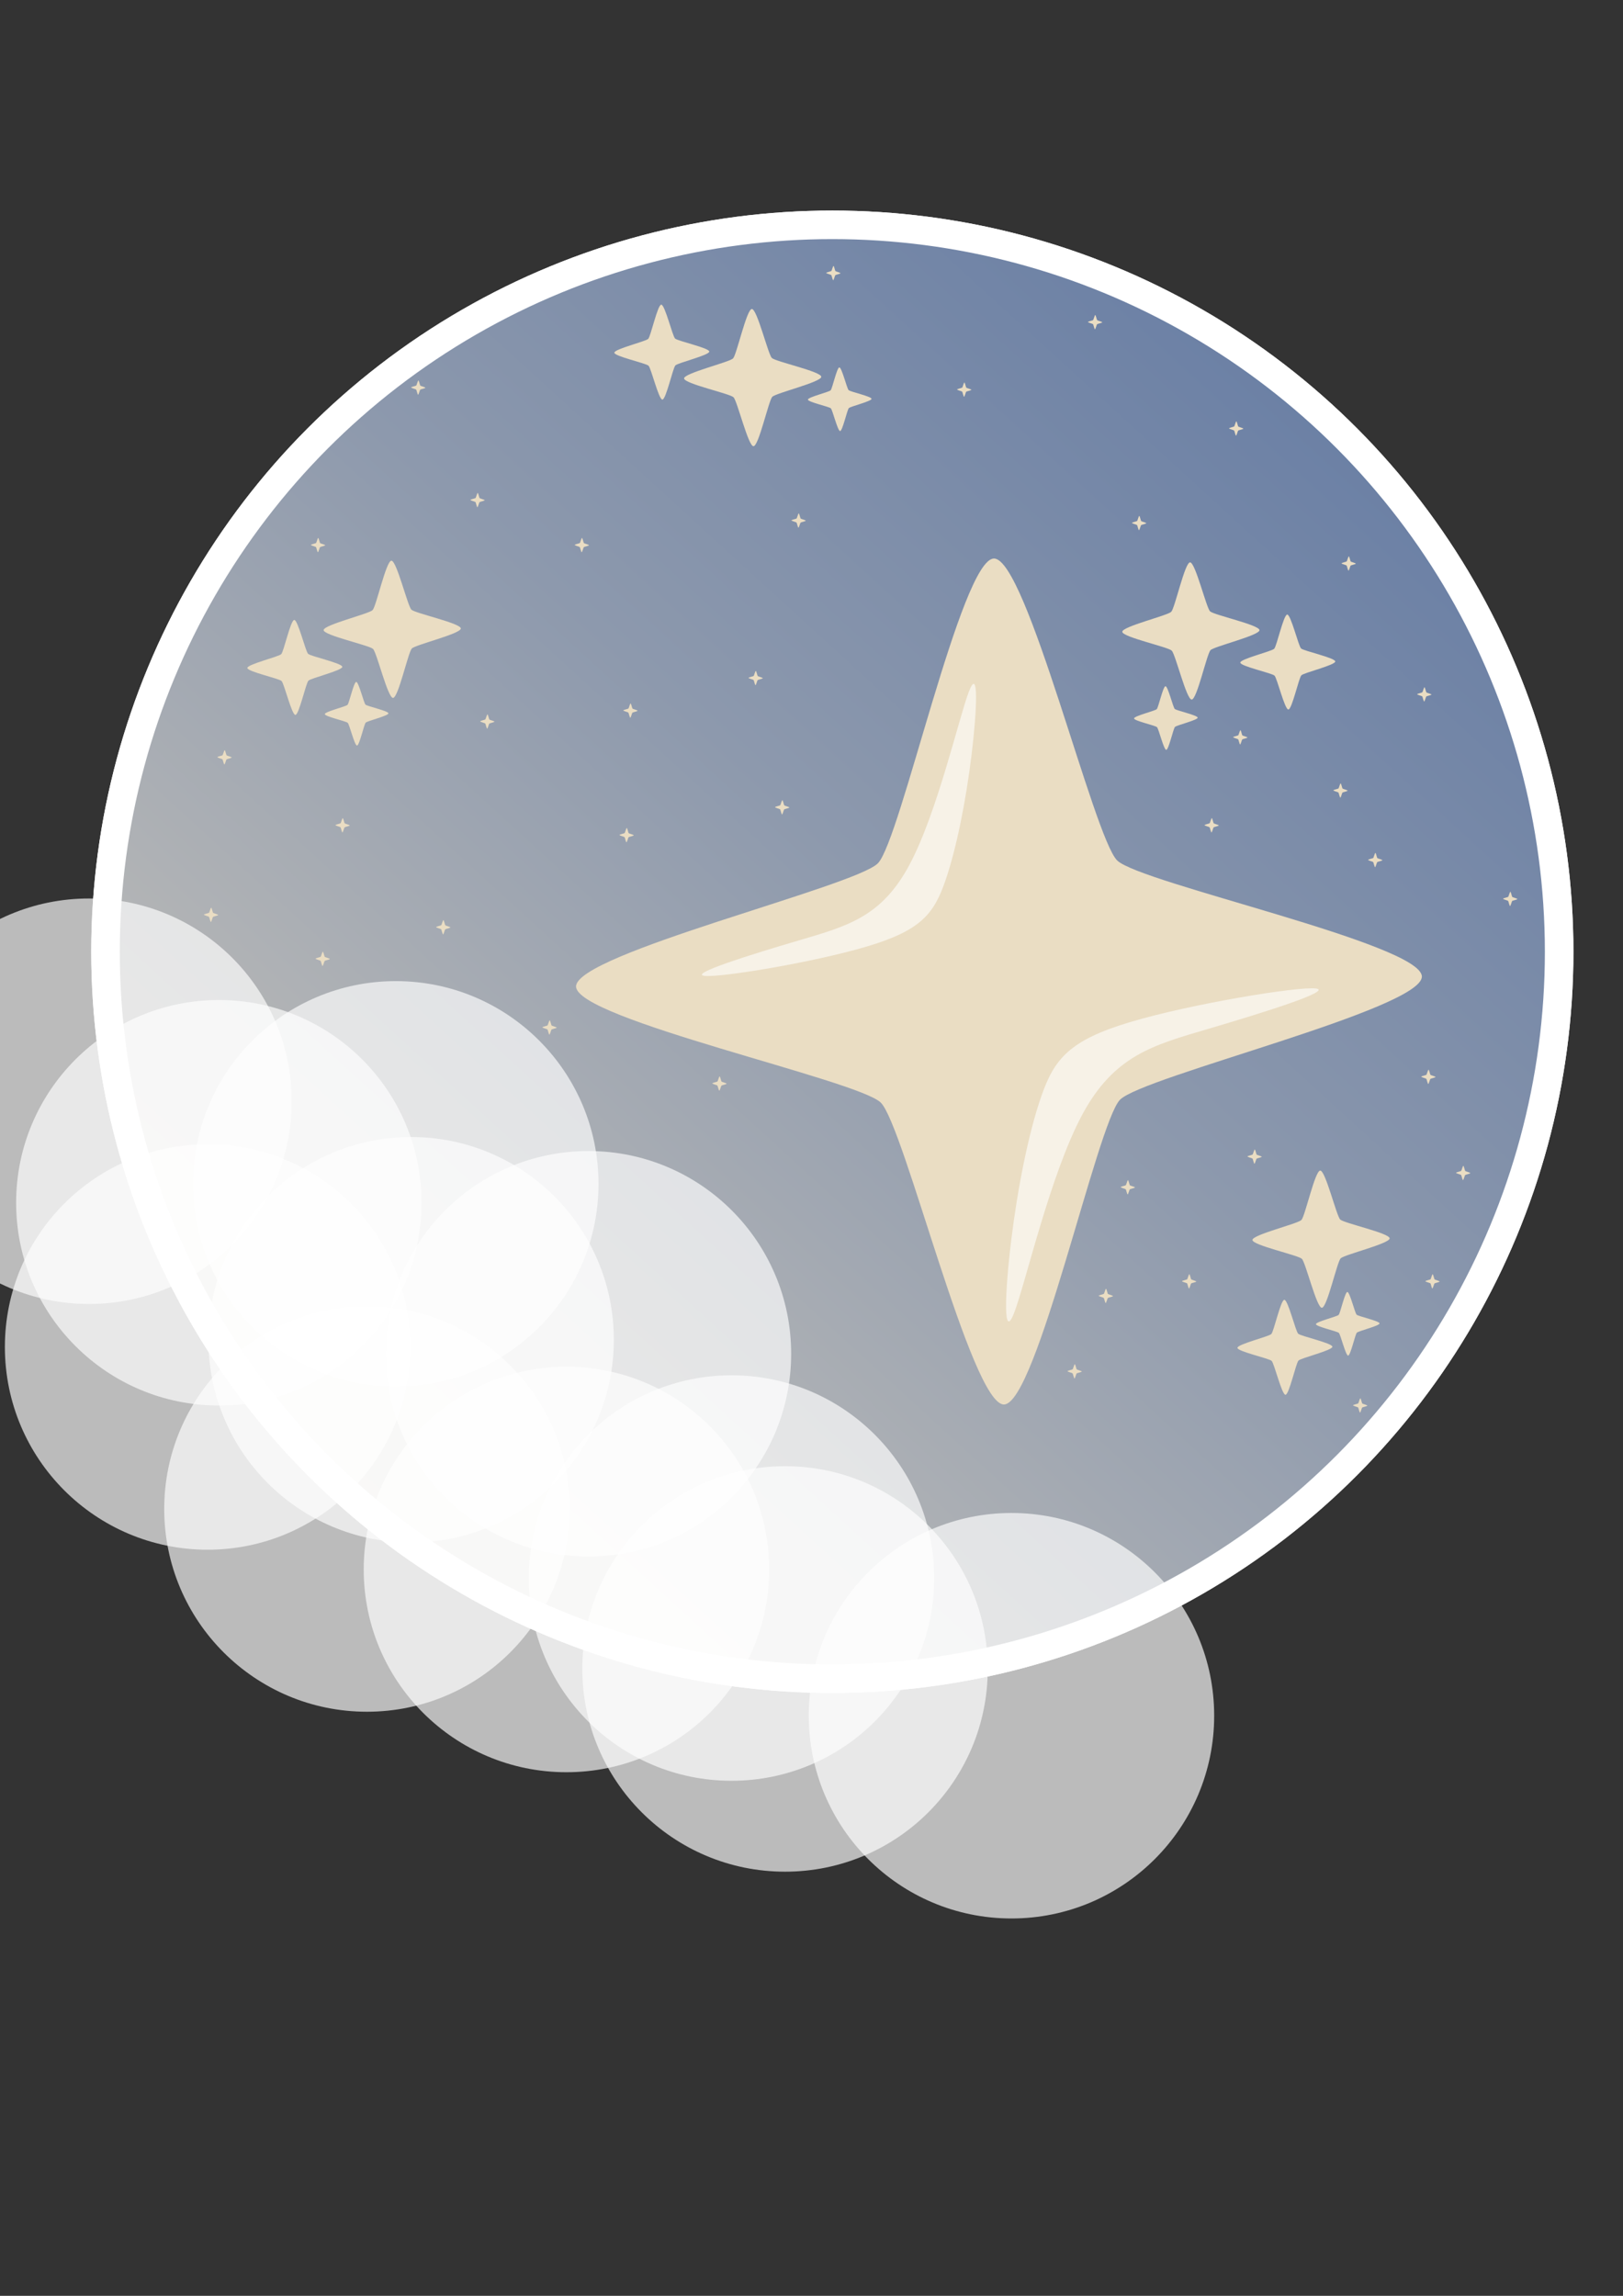 <svg xmlns="http://www.w3.org/2000/svg" xmlns:xlink="http://www.w3.org/1999/xlink" width="210mm" height="297mm" viewBox="0 0 210 297"><rect x="0" y="0" width="210" height="297" fill="#333333" stroke="none"/><defs><linearGradient id="a"><stop offset="0" style="stop-color:#6b80a5;stop-opacity:1"/><stop offset=".335" style="stop-color:#8d99ad;stop-opacity:1"/><stop offset=".733" style="stop-color:#c4c1ba;stop-opacity:1"/><stop offset="1" style="stop-color:#eaddc3;stop-opacity:1"/></linearGradient><linearGradient xlink:href="#a" id="b" x1="174.319" x2="4.246" y1="55.349" y2="241.61" gradientUnits="userSpaceOnUse"/><linearGradient xlink:href="#a" id="c" x1="174.319" x2="4.246" y1="55.349" y2="241.61" gradientUnits="userSpaceOnUse"/></defs><circle cx="107.695" cy="123.128" r="94.042" style="fill:url(#b);fill-opacity:1;stroke:#fff;stroke-width:3.692;stroke-linecap:round;stroke-opacity:1;paint-order:stroke fill markers"/><circle cx="107.695" cy="123.128" r="94.042" style="fill:url(#c);fill-opacity:1;stroke:#fff;stroke-width:3.692;stroke-linecap:round;stroke-opacity:1;paint-order:stroke fill markers"/><path d="M46.418 113.592c-.465.087-2.129-3.743-2.52-4.01-.39-.267-4.563-.43-4.65-.896-.088-.465 3.742-2.129 4.01-2.52.267-.39.43-4.563.896-4.65.465-.087 2.129 3.743 2.52 4.01.39.267 4.563.43 4.65.896.087.465-3.743 2.129-4.01 2.52-.267.39-.43 4.563-.896 4.65" style="fill:#eaddc3;fill-opacity:1;stroke:none;stroke-width:1;stroke-linecap:round;stroke-opacity:1;paint-order:stroke fill markers" transform="rotate(9.94 163.69 55.905)"/><path d="M46.418 113.592c-.465.087-2.129-3.743-2.52-4.01-.39-.267-4.563-.43-4.65-.896-.088-.465 3.742-2.129 4.01-2.52.267-.39.43-4.563.896-4.65.465-.087 2.129 3.743 2.52 4.01.39.267 4.563.43 4.65.896.087.465-3.743 2.129-4.01 2.52-.267.39-.43 4.563-.896 4.65" style="fill:#eaddc3;fill-opacity:1;stroke:none;stroke-width:1;stroke-linecap:round;stroke-opacity:1;paint-order:stroke fill markers" transform="rotate(9.94 231.927 794.268)"/><path d="M46.418 113.592c-.465.087-2.129-3.743-2.52-4.01-.39-.267-4.563-.43-4.65-.896-.088-.465 3.742-2.129 4.01-2.52.267-.39.43-4.563.896-4.65.465-.087 2.129 3.743 2.52 4.01.39.267 4.563.43 4.65.896.087.465-3.743 2.129-4.01 2.52-.267.39-.43 4.563-.896 4.65" style="fill:#eaddc3;fill-opacity:1;stroke:none;stroke-width:1;stroke-linecap:round;stroke-opacity:1;paint-order:stroke fill markers" transform="scale(.67)rotate(9.94 -116.883 258.288)"/><path d="M46.418 113.592c-.465.087-2.129-3.743-2.52-4.01-.39-.267-4.563-.43-4.65-.896-.088-.465 3.742-2.129 4.01-2.52.267-.39.43-4.563.896-4.65.465-.087 2.129 3.743 2.52 4.01.39.267 4.563.43 4.65.896.087.465-3.743 2.129-4.01 2.52-.267.39-.43 4.563-.896 4.65" style="fill:#eaddc3;fill-opacity:1;stroke:none;stroke-width:1;stroke-linecap:round;stroke-opacity:1;paint-order:stroke fill markers" transform="scale(.67)rotate(9.94 -43.532 1157.267)"/><path d="M46.418 113.592c-.465.087-2.129-3.743-2.52-4.01-.39-.267-4.563-.43-4.65-.896-.088-.465 3.742-2.129 4.01-2.52.267-.39.43-4.563.896-4.65.465-.087 2.129 3.743 2.52 4.01.39.267 4.563.43 4.65.896.087.465-3.743 2.129-4.01 2.52-.267.39-.43 4.563-.896 4.65" style="fill:#eaddc3;fill-opacity:1;stroke:none;stroke-width:1;stroke-linecap:round;stroke-opacity:1;paint-order:stroke fill markers" transform="rotate(9.94 483.604 33.955)scale(1.445)"/><path d="M46.418 113.592c-.465.087-2.129-3.743-2.52-4.01-.39-.267-4.563-.43-4.65-.896-.088-.465 3.742-2.129 4.01-2.52.267-.39.43-4.563.896-4.65.465-.087 2.129 3.743 2.52 4.01.39.267 4.563.43 4.65.896.087.465-3.743 2.129-4.01 2.52-.267.39-.43 4.563-.896 4.65" style="fill:#eaddc3;fill-opacity:1;stroke:none;stroke-width:1;stroke-linecap:round;stroke-opacity:1;paint-order:stroke fill markers" transform="rotate(9.94 421.943 308.532)"/><path d="M46.418 113.592c-.465.087-2.129-3.743-2.52-4.01-.39-.267-4.563-.43-4.65-.896-.088-.465 3.742-2.129 4.01-2.52.267-.39.43-4.563.896-4.65.465-.087 2.129 3.743 2.52 4.01.39.267 4.563.43 4.65.896.087.465-3.743 2.129-4.01 2.52-.267.39-.43 4.563-.896 4.65" style="fill:#eaddc3;fill-opacity:1;stroke:none;stroke-width:1;stroke-linecap:round;stroke-opacity:1;paint-order:stroke fill markers" transform="scale(.67)rotate(9.94 278.92 764.352)"/><path d="M46.418 113.592c-.465.087-2.129-3.743-2.52-4.01-.39-.267-4.563-.43-4.65-.896-.088-.465 3.742-2.129 4.01-2.52.267-.39.43-4.563.896-4.65.465-.087 2.129 3.743 2.52 4.01.39.267 4.563.43 4.65.896.087.465-3.743 2.129-4.01 2.52-.267.39-.43 4.563-.896 4.65" style="fill:#eaddc3;fill-opacity:1;stroke:none;stroke-width:1;stroke-linecap:round;stroke-opacity:1;paint-order:stroke fill markers" transform="rotate(9.94 694.132 285.841)scale(1.445)"/><path d="M46.418 113.592c-.465.087-2.129-3.743-2.52-4.01-.39-.267-4.563-.43-4.65-.896-.088-.465 3.742-2.129 4.01-2.52.267-.39.43-4.563.896-4.65.465-.087 2.129 3.743 2.52 4.01.39.267 4.563.43 4.65.896.087.465-3.743 2.129-4.01 2.52-.267.39-.43 4.563-.896 4.65" style="fill:#eaddc3;fill-opacity:1;stroke:none;stroke-width:1;stroke-linecap:round;stroke-opacity:1;paint-order:stroke fill markers" transform="rotate(9.94 -277.963 836.456)"/><path d="M46.418 113.592c-.465.087-2.129-3.743-2.52-4.01-.39-.267-4.563-.43-4.65-.896-.088-.465 3.742-2.129 4.01-2.52.267-.39.43-4.563.896-4.65.465-.087 2.129 3.743 2.52 4.01.39.267 4.563.43 4.65.896.087.465-3.743 2.129-4.01 2.52-.267.39-.43 4.563-.896 4.65" style="fill:#eaddc3;fill-opacity:1;stroke:none;stroke-width:1;stroke-linecap:round;stroke-opacity:1;paint-order:stroke fill markers" transform="scale(.67)rotate(9.94 -698.452 1417.697)"/><path d="M46.418 113.592c-.465.087-2.129-3.743-2.52-4.01-.39-.267-4.563-.43-4.65-.896-.088-.465 3.742-2.129 4.01-2.52.267-.39.43-4.563.896-4.65.465-.087 2.129 3.743 2.52 4.01.39.267 4.563.43 4.65.896.087.465-3.743 2.129-4.01 2.52-.267.39-.43 4.563-.896 4.65" style="fill:#eaddc3;fill-opacity:1;stroke:none;stroke-width:1;stroke-linecap:round;stroke-opacity:1;paint-order:stroke fill markers" transform="rotate(9.94 90.056 764.407)scale(1.445)"/><path d="M46.418 113.592c-.465.087-2.129-3.743-2.52-4.01-.39-.267-4.563-.43-4.65-.896-.088-.465 3.742-2.129 4.01-2.52.267-.39.43-4.563.896-4.65.465-.087 2.129 3.743 2.52 4.01.39.267 4.563.43 4.65.896.087.465-3.743 2.129-4.01 2.52-.267.39-.43 4.563-.896 4.65" style="fill:#eaddc3;fill-opacity:1;stroke:none;stroke-width:1;stroke-linecap:round;stroke-opacity:1;paint-order:stroke fill markers" transform="rotate(9.94 534.029 628.231)scale(1.445)"/><path d="M46.418 113.592c-.465.087-2.129-3.743-2.52-4.01-.39-.267-4.563-.43-4.65-.896-.088-.465 3.742-2.129 4.01-2.52.267-.39.43-4.563.896-4.65.465-.087 2.129 3.743 2.52 4.01.39.267 4.563.43 4.65.896.087.465-3.743 2.129-4.01 2.52-.267.39-.43 4.563-.896 4.65" style="fill:#eaddc3;fill-opacity:1;stroke:none;stroke-width:1;stroke-linecap:round;stroke-opacity:1;paint-order:stroke fill markers" transform="scale(8.908)rotate(9.94 566.345 -116.049)"/><path d="M31.323 120.762c-.073.19-1.841-.065-2.026.018-.185.082-1.182 1.565-1.37 1.492-.19-.073.064-1.841-.018-2.026s-1.565-1.181-1.492-1.37 1.84.065 2.026-.018c.185-.082 1.181-1.565 1.37-1.492s-.065 1.84.017 2.026c.083.185 1.565 1.181 1.493 1.37" style="opacity:1;fill:#eaddc3;fill-opacity:1;stroke:none;stroke-width:1;stroke-linecap:round;stroke-opacity:1;paint-order:stroke fill markers" transform="scale(.352)rotate(-19.767 674.223 88.25)"/><path d="M31.323 120.762c-.073.19-1.841-.065-2.026.018-.185.082-1.182 1.565-1.37 1.492-.19-.073.064-1.841-.018-2.026s-1.565-1.181-1.492-1.37 1.84.065 2.026-.018c.185-.082 1.181-1.565 1.37-1.492s-.065 1.84.017 2.026c.083.185 1.565 1.181 1.493 1.37" style="fill:#eaddc3;fill-opacity:1;stroke:none;stroke-width:1;stroke-linecap:round;stroke-opacity:1;paint-order:stroke fill markers" transform="scale(.352)rotate(-19.767 741.16 -21.442)"/><path d="M31.323 120.762c-.073.19-1.841-.065-2.026.018-.185.082-1.182 1.565-1.37 1.492-.19-.073.064-1.841-.018-2.026s-1.565-1.181-1.492-1.37 1.84.065 2.026-.018c.185-.082 1.181-1.565 1.37-1.492s-.065 1.84.017 2.026c.083.185 1.565 1.181 1.493 1.37" style="fill:#eaddc3;fill-opacity:1;stroke:none;stroke-width:1;stroke-linecap:round;stroke-opacity:1;paint-order:stroke fill markers" transform="matrix(.331 -.119 .119 .331 33.536 83.732)"/><path d="M31.323 120.762c-.073.19-1.841-.065-2.026.018-.185.082-1.182 1.565-1.37 1.492-.19-.073.064-1.841-.018-2.026s-1.565-1.181-1.492-1.37 1.84.065 2.026-.018c.185-.082 1.181-1.565 1.37-1.492s-.065 1.84.017 2.026c.083.185 1.565 1.181 1.493 1.37" style="fill:#eaddc3;fill-opacity:1;stroke:none;stroke-width:1;stroke-linecap:round;stroke-opacity:1;paint-order:stroke fill markers" transform="matrix(.331 -.119 .119 .331 47.289 96.696)"/><path d="M31.323 120.762c-.073.19-1.841-.065-2.026.018-.185.082-1.182 1.565-1.37 1.492-.19-.073.064-1.841-.018-2.026s-1.565-1.181-1.492-1.37 1.84.065 2.026-.018c.185-.082 1.181-1.565 1.37-1.492s-.065 1.84.017 2.026c.083.185 1.565 1.181 1.493 1.37" style="fill:#eaddc3;fill-opacity:1;stroke:none;stroke-width:1;stroke-linecap:round;stroke-opacity:1;paint-order:stroke fill markers" transform="matrix(.331 -.119 .119 .331 69.275 103.949)"/><path d="M31.323 120.762c-.073.19-1.841-.065-2.026.018-.185.082-1.182 1.565-1.37 1.492-.19-.073.064-1.841-.018-2.026s-1.565-1.181-1.492-1.37 1.84.065 2.026-.018c.185-.082 1.181-1.565 1.37-1.492s-.065 1.84.017 2.026c.083.185 1.565 1.181 1.493 1.37" style="fill:#eaddc3;fill-opacity:1;stroke:none;stroke-width:1;stroke-linecap:round;stroke-opacity:1;paint-order:stroke fill markers" transform="matrix(.331 -.119 .119 .331 77.394 68.217)"/><path d="M31.323 120.762c-.073.19-1.841-.065-2.026.018-.185.082-1.182 1.565-1.37 1.492-.19-.073.064-1.841-.018-2.026s-1.565-1.181-1.492-1.37 1.84.065 2.026-.018c.185-.082 1.181-1.565 1.37-1.492s-.065 1.84.017 2.026c.083.185 1.565 1.181 1.493 1.37" style="fill:#eaddc3;fill-opacity:1;stroke:none;stroke-width:1;stroke-linecap:round;stroke-opacity:1;paint-order:stroke fill markers" transform="matrix(.331 -.119 .119 .331 39.239 57.115)"/><path d="M31.323 120.762c-.073.19-1.841-.065-2.026.018-.185.082-1.182 1.565-1.37 1.492-.19-.073.064-1.841-.018-2.026s-1.565-1.181-1.492-1.37 1.84.065 2.026-.018c.185-.082 1.181-1.565 1.37-1.492s-.065 1.84.017 2.026c.083.185 1.565 1.181 1.493 1.37" style="fill:#eaddc3;fill-opacity:1;stroke:none;stroke-width:1;stroke-linecap:round;stroke-opacity:1;paint-order:stroke fill markers" transform="matrix(.331 -.119 .119 .331 57.263 71.815)"/><path d="M31.323 120.762c-.073.19-1.841-.065-2.026.018-.185.082-1.182 1.565-1.37 1.492-.19-.073.064-1.841-.018-2.026s-1.565-1.181-1.492-1.37 1.84.065 2.026-.018c.185-.082 1.181-1.565 1.37-1.492s-.065 1.84.017 2.026c.083.185 1.565 1.181 1.493 1.37" style="fill:#eaddc3;fill-opacity:1;stroke:none;stroke-width:1;stroke-linecap:round;stroke-opacity:1;paint-order:stroke fill markers" transform="matrix(.331 -.119 .119 .331 73.959 51.49)"/><path d="M31.323 120.762c-.073.19-1.841-.065-2.026.018-.185.082-1.182 1.565-1.37 1.492-.19-.073.064-1.841-.018-2.026s-1.565-1.181-1.492-1.37 1.84.065 2.026-.018c.185-.082 1.181-1.565 1.37-1.492s-.065 1.84.017 2.026c.083.185 1.565 1.181 1.493 1.37" style="fill:#eaddc3;fill-opacity:1;stroke:none;stroke-width:1;stroke-linecap:round;stroke-opacity:1;paint-order:stroke fill markers" transform="matrix(.331 -.119 .119 .331 51.469 34.291)"/><path d="M31.323 120.762c-.073.19-1.841-.065-2.026.018-.185.082-1.182 1.565-1.37 1.492-.19-.073.064-1.841-.018-2.026s-1.565-1.181-1.492-1.37 1.84.065 2.026-.018c.185-.082 1.181-1.565 1.37-1.492s-.065 1.84.017 2.026c.083.185 1.565 1.181 1.493 1.37" style="fill:#eaddc3;fill-opacity:1;stroke:none;stroke-width:1;stroke-linecap:round;stroke-opacity:1;paint-order:stroke fill markers" transform="matrix(.331 -.119 .119 .331 17.338 34.291)"/><path d="M31.323 120.762c-.073.19-1.841-.065-2.026.018-.185.082-1.182 1.565-1.37 1.492-.19-.073.064-1.841-.018-2.026s-1.565-1.181-1.492-1.37 1.84.065 2.026-.018c.185-.082 1.181-1.565 1.37-1.492s-.065 1.84.017 2.026c.083.185 1.565 1.181 1.493 1.37" style="fill:#eaddc3;fill-opacity:1;stroke:none;stroke-width:1;stroke-linecap:round;stroke-opacity:1;paint-order:stroke fill markers" transform="matrix(.331 -.119 .119 .331 20.513 70.54)"/><path d="M31.323 120.762c-.073.19-1.841-.065-2.026.018-.185.082-1.182 1.565-1.37 1.492-.19-.073.064-1.841-.018-2.026s-1.565-1.181-1.492-1.37 1.84.065 2.026-.018c.185-.082 1.181-1.565 1.37-1.492s-.065 1.84.017 2.026c.083.185 1.565 1.181 1.493 1.37" style="fill:#eaddc3;fill-opacity:1;stroke:none;stroke-width:1;stroke-linecap:round;stroke-opacity:1;paint-order:stroke fill markers" transform="matrix(.331 -.119 .119 .331 5.237 61.747)"/><path d="M31.323 120.762c-.073.19-1.841-.065-2.026.018-.185.082-1.182 1.565-1.37 1.492-.19-.073.064-1.841-.018-2.026s-1.565-1.181-1.492-1.37 1.84.065 2.026-.018c.185-.082 1.181-1.565 1.37-1.492s-.065 1.84.017 2.026c.083.185 1.565 1.181 1.493 1.37" style="fill:#eaddc3;fill-opacity:1;stroke:none;stroke-width:1;stroke-linecap:round;stroke-opacity:1;paint-order:stroke fill markers" transform="matrix(.331 -.119 .119 .331 119.27 131.425)"/><path d="M31.323 120.762c-.073.19-1.841-.065-2.026.018-.185.082-1.182 1.565-1.37 1.492-.19-.073.064-1.841-.018-2.026s-1.565-1.181-1.492-1.37 1.84.065 2.026-.018c.185-.082 1.181-1.565 1.37-1.492s-.065 1.84.017 2.026c.083.185 1.565 1.181 1.493 1.37" style="fill:#eaddc3;fill-opacity:1;stroke:none;stroke-width:1;stroke-linecap:round;stroke-opacity:1;paint-order:stroke fill markers" transform="scale(.352)rotate(-19.767 535.9 -391.684)"/><path d="M31.323 120.762c-.073.19-1.841-.065-2.026.018-.185.082-1.182 1.565-1.37 1.492-.19-.073.064-1.841-.018-2.026s-1.565-1.181-1.492-1.37 1.84.065 2.026-.018c.185-.082 1.181-1.565 1.37-1.492s-.065 1.84.017 2.026c.083.185 1.565 1.181 1.493 1.37" style="fill:#eaddc3;fill-opacity:1;stroke:none;stroke-width:1;stroke-linecap:round;stroke-opacity:1;paint-order:stroke fill markers" transform="matrix(.331 -.119 .119 .331 115.234 141.183)"/><path d="M31.323 120.762c-.073.19-1.841-.065-2.026.018-.185.082-1.182 1.565-1.37 1.492-.19-.073.064-1.841-.018-2.026s-1.565-1.181-1.492-1.37 1.84.065 2.026-.018c.185-.082 1.181-1.565 1.37-1.492s-.065 1.84.017 2.026c.083.185 1.565 1.181 1.493 1.37" style="fill:#eaddc3;fill-opacity:1;stroke:none;stroke-width:1;stroke-linecap:round;stroke-opacity:1;paint-order:stroke fill markers" transform="matrix(.331 -.119 .119 .331 122.113 117.37)"/><path d="M31.323 120.762c-.073.19-1.841-.065-2.026.018-.185.082-1.182 1.565-1.37 1.492-.19-.073.064-1.841-.018-2.026s-1.565-1.181-1.492-1.37 1.84.065 2.026-.018c.185-.082 1.181-1.565 1.37-1.492s-.065 1.84.017 2.026c.083.185 1.565 1.181 1.493 1.37" style="fill:#eaddc3;fill-opacity:1;stroke:none;stroke-width:1;stroke-linecap:round;stroke-opacity:1;paint-order:stroke fill markers" transform="matrix(.331 -.119 .119 .331 130.05 129.541)"/><path d="M31.323 120.762c-.073.19-1.841-.065-2.026.018-.185.082-1.182 1.565-1.37 1.492-.19-.073.064-1.841-.018-2.026s-1.565-1.181-1.492-1.37 1.84.065 2.026-.018c.185-.082 1.181-1.565 1.37-1.492s-.065 1.84.017 2.026c.083.185 1.565 1.181 1.493 1.37" style="fill:#eaddc3;fill-opacity:1;stroke:none;stroke-width:1;stroke-linecap:round;stroke-opacity:1;paint-order:stroke fill markers" transform="scale(.352)rotate(-19.767 1402.9 -1033.81)"/><path d="M31.323 120.762c-.073.19-1.841-.065-2.026.018-.185.082-1.182 1.565-1.37 1.492-.19-.073.064-1.841-.018-2.026s-1.565-1.181-1.492-1.37 1.84.065 2.026-.018c.185-.082 1.181-1.565 1.37-1.492s-.065 1.84.017 2.026c.083.185 1.565 1.181 1.493 1.37" style="fill:#eaddc3;fill-opacity:1;stroke:none;stroke-width:1;stroke-linecap:round;stroke-opacity:1;paint-order:stroke fill markers" transform="matrix(.331 -.119 .119 .331 161.536 129.541)"/><path d="M31.323 120.762c-.073.19-1.841-.065-2.026.018-.185.082-1.182 1.565-1.37 1.492-.19-.073.064-1.841-.018-2.026s-1.565-1.181-1.492-1.37 1.84.065 2.026-.018c.185-.082 1.181-1.565 1.37-1.492s-.065 1.84.017 2.026c.083.185 1.565 1.181 1.493 1.37" style="fill:#eaddc3;fill-opacity:1;stroke:none;stroke-width:1;stroke-linecap:round;stroke-opacity:1;paint-order:stroke fill markers" transform="matrix(.331 -.119 .119 .331 161.006 103.083)"/><path d="M31.323 120.762c-.073.19-1.841-.065-2.026.018-.185.082-1.182 1.565-1.37 1.492-.19-.073.064-1.841-.018-2.026s-1.565-1.181-1.492-1.37 1.84.065 2.026-.018c.185-.082 1.181-1.565 1.37-1.492s-.065 1.84.017 2.026c.083.185 1.565 1.181 1.493 1.37" style="fill:#eaddc3;fill-opacity:1;stroke:none;stroke-width:1;stroke-linecap:round;stroke-opacity:1;paint-order:stroke fill markers" transform="matrix(.331 -.119 .119 .331 165.504 115.518)"/><path d="M31.323 120.762c-.073.19-1.841-.065-2.026.018-.185.082-1.182 1.565-1.37 1.492-.19-.073.064-1.841-.018-2.026s-1.565-1.181-1.492-1.37 1.84.065 2.026-.018c.185-.082 1.181-1.565 1.37-1.492s-.065 1.84.017 2.026c.083.185 1.565 1.181 1.493 1.37" style="fill:#eaddc3;fill-opacity:1;stroke:none;stroke-width:1;stroke-linecap:round;stroke-opacity:1;paint-order:stroke fill markers" transform="matrix(.331 -.119 .119 .331 138.517 113.402)"/><path d="M31.323 120.762c-.073.19-1.841-.065-2.026.018-.185.082-1.182 1.565-1.37 1.492-.19-.073.064-1.841-.018-2.026s-1.565-1.181-1.492-1.37 1.84.065 2.026-.018c.185-.082 1.181-1.565 1.37-1.492s-.065 1.84.017 2.026c.083.185 1.565 1.181 1.493 1.37" style="fill:#eaddc3;fill-opacity:1;stroke:none;stroke-width:1;stroke-linecap:round;stroke-opacity:1;paint-order:stroke fill markers" transform="matrix(.331 -.119 .119 .331 171.59 80.064)"/><path d="M31.323 120.762c-.073.19-1.841-.065-2.026.018-.185.082-1.182 1.565-1.37 1.492-.19-.073.064-1.841-.018-2.026s-1.565-1.181-1.492-1.37 1.84.065 2.026-.018c.185-.082 1.181-1.565 1.37-1.492s-.065 1.84.017 2.026c.083.185 1.565 1.181 1.493 1.37" style="fill:#eaddc3;fill-opacity:1;stroke:none;stroke-width:1;stroke-linecap:round;stroke-opacity:1;paint-order:stroke fill markers" transform="matrix(.331 -.119 .119 .331 154.127 75.037)"/><path d="M31.323 120.762c-.073.19-1.841-.065-2.026.018-.185.082-1.182 1.565-1.37 1.492-.19-.073.064-1.841-.018-2.026s-1.565-1.181-1.492-1.37 1.84.065 2.026-.018c.185-.082 1.181-1.565 1.37-1.492s-.065 1.84.017 2.026c.083.185 1.565 1.181 1.493 1.37" style="fill:#eaddc3;fill-opacity:1;stroke:none;stroke-width:1;stroke-linecap:round;stroke-opacity:1;paint-order:stroke fill markers" transform="matrix(.331 -.119 .119 .331 132.96 70.54)"/><path d="M31.323 120.762c-.073.19-1.841-.065-2.026.018-.185.082-1.182 1.565-1.37 1.492-.19-.073.064-1.841-.018-2.026s-1.565-1.181-1.492-1.37 1.84.065 2.026-.018c.185-.082 1.181-1.565 1.37-1.492s-.065 1.84.017 2.026c.083.185 1.565 1.181 1.493 1.37" style="fill:#eaddc3;fill-opacity:1;stroke:none;stroke-width:1;stroke-linecap:round;stroke-opacity:1;paint-order:stroke fill markers" transform="matrix(.331 -.119 .119 .331 136.665 59.162)"/><path d="M31.323 120.762c-.073.19-1.841-.065-2.026.018-.185.082-1.182 1.565-1.37 1.492-.19-.073.064-1.841-.018-2.026s-1.565-1.181-1.492-1.37 1.84.065 2.026-.018c.185-.082 1.181-1.565 1.37-1.492s-.065 1.84.017 2.026c.083.185 1.565 1.181 1.493 1.37" style="fill:#eaddc3;fill-opacity:1;stroke:none;stroke-width:1;stroke-linecap:round;stroke-opacity:1;paint-order:stroke fill markers" transform="matrix(.331 -.119 .119 .331 160.477 53.606)"/><path d="M31.323 120.762c-.073.19-1.841-.065-2.026.018-.185.082-1.182 1.565-1.37 1.492-.19-.073.064-1.841-.018-2.026s-1.565-1.181-1.492-1.37 1.84.065 2.026-.018c.185-.082 1.181-1.565 1.37-1.492s-.065 1.84.017 2.026c.083.185 1.565 1.181 1.493 1.37" style="fill:#eaddc3;fill-opacity:1;stroke:none;stroke-width:1;stroke-linecap:round;stroke-opacity:1;paint-order:stroke fill markers" transform="matrix(.331 -.119 .119 .331 149.63 66.041)"/><path d="M31.323 120.762c-.073.19-1.841-.065-2.026.018-.185.082-1.182 1.565-1.37 1.492-.19-.073.064-1.841-.018-2.026s-1.565-1.181-1.492-1.37 1.84.065 2.026-.018c.185-.082 1.181-1.565 1.37-1.492s-.065 1.84.017 2.026c.083.185 1.565 1.181 1.493 1.37" style="fill:#eaddc3;fill-opacity:1;stroke:none;stroke-width:1;stroke-linecap:round;stroke-opacity:1;paint-order:stroke fill markers" transform="matrix(.331 -.119 .119 .331 150.688 36.673)"/><path d="M31.323 120.762c-.073.19-1.841-.065-2.026.018-.185.082-1.182 1.565-1.37 1.492-.19-.073.064-1.841-.018-2.026s-1.565-1.181-1.492-1.37 1.84.065 2.026-.018c.185-.082 1.181-1.565 1.37-1.492s-.065 1.84.017 2.026c.083.185 1.565 1.181 1.493 1.37" style="fill:#eaddc3;fill-opacity:1;stroke:none;stroke-width:1;stroke-linecap:round;stroke-opacity:1;paint-order:stroke fill markers" transform="matrix(.331 -.119 .119 .331 136.136 19.21)"/><path d="M31.323 120.762c-.073.19-1.841-.065-2.026.018-.185.082-1.182 1.565-1.37 1.492-.19-.073.064-1.841-.018-2.026s-1.565-1.181-1.492-1.37 1.84.065 2.026-.018c.185-.082 1.181-1.565 1.37-1.492s-.065 1.84.017 2.026c.083.185 1.565 1.181 1.493 1.37" style="fill:#eaddc3;fill-opacity:1;stroke:none;stroke-width:1;stroke-linecap:round;stroke-opacity:1;paint-order:stroke fill markers" transform="scale(.352)rotate(-19.767 431.614 -962.75)"/><path d="M31.323 120.762c-.073.19-1.841-.065-2.026.018-.185.082-1.182 1.565-1.37 1.492-.19-.073.064-1.841-.018-2.026s-1.565-1.181-1.492-1.37 1.84.065 2.026-.018c.185-.082 1.181-1.565 1.37-1.492s-.065 1.84.017 2.026c.083.185 1.565 1.181 1.493 1.37" style="fill:#eaddc3;fill-opacity:1;stroke:none;stroke-width:1;stroke-linecap:round;stroke-opacity:1;paint-order:stroke fill markers" transform="matrix(.331 -.119 .119 .331 117.88 5.452)"/><path d="M31.323 120.762c-.073.19-1.841-.065-2.026.018-.185.082-1.182 1.565-1.37 1.492-.19-.073.064-1.841-.018-2.026s-1.565-1.181-1.492-1.37 1.84.065 2.026-.018c.185-.082 1.181-1.565 1.37-1.492s-.065 1.84.017 2.026c.083.185 1.565 1.181 1.493 1.37" style="fill:#eaddc3;fill-opacity:1;stroke:none;stroke-width:1;stroke-linecap:round;stroke-opacity:1;paint-order:stroke fill markers" transform="matrix(.331 -.119 .119 .331 100.946 14.183)"/><path d="M31.323 120.762c-.073.19-1.841-.065-2.026.018-.185.082-1.182 1.565-1.37 1.492-.19-.073.064-1.841-.018-2.026s-1.565-1.181-1.492-1.37 1.84.065 2.026-.018c.185-.082 1.181-1.565 1.37-1.492s-.065 1.84.017 2.026c.083.185 1.565 1.181 1.493 1.37" style="fill:#eaddc3;fill-opacity:1;stroke:none;stroke-width:1;stroke-linecap:round;stroke-opacity:1;paint-order:stroke fill markers" transform="matrix(.331 -.119 .119 .331 84.013 -.898)"/><path d="M31.323 120.762c-.073.19-1.841-.065-2.026.018-.185.082-1.182 1.565-1.37 1.492-.19-.073.064-1.841-.018-2.026s-1.565-1.181-1.492-1.37 1.84.065 2.026-.018c.185-.082 1.181-1.565 1.37-1.492s-.065 1.84.017 2.026c.083.185 1.565 1.181 1.493 1.37" style="fill:#eaddc3;fill-opacity:1;stroke:none;stroke-width:1;stroke-linecap:round;stroke-opacity:1;paint-order:stroke fill markers" transform="matrix(.331 -.119 .119 .331 30.302 13.918)"/><path d="M31.323 120.762c-.073.19-1.841-.065-2.026.018-.185.082-1.182 1.565-1.37 1.492-.19-.073.064-1.841-.018-2.026s-1.565-1.181-1.492-1.37 1.84.065 2.026-.018c.185-.082 1.181-1.565 1.37-1.492s-.065 1.84.017 2.026c.083.185 1.565 1.181 1.493 1.37" style="fill:#eaddc3;fill-opacity:1;stroke:none;stroke-width:1;stroke-linecap:round;stroke-opacity:1;paint-order:stroke fill markers" transform="matrix(.331 -.119 .119 .331 79.515 31.116)"/><path d="M31.323 120.762c-.073.19-1.841-.065-2.026.018-.185.082-1.182 1.565-1.37 1.492-.19-.073.064-1.841-.018-2.026s-1.565-1.181-1.492-1.37 1.84.065 2.026-.018c.185-.082 1.181-1.565 1.37-1.492s-.065 1.84.017 2.026c.083.185 1.565 1.181 1.493 1.37" style="fill:#eaddc3;fill-opacity:1;stroke:none;stroke-width:1;stroke-linecap:round;stroke-opacity:1;paint-order:stroke fill markers" transform="matrix(.331 -.119 .119 .331 37.975 28.47)"/><path d="M128.254 180.095c1.706-4.442 5.407-20.752 10.192-29.686s10.656-10.49 18.918-12.926c8.26-2.435 18.912-5.748 16.21-6.082s-18.756 2.313-27.907 5.048-11.397 5.56-13.337 11.113c-1.94 5.554-3.575 13.838-4.536 21.693s-1.247 15.282.46 10.84" style="opacity:.604;fill:#fff;fill-opacity:1;stroke:none;stroke-width:1;stroke-linecap:round;stroke-opacity:1;paint-order:stroke fill markers" transform="matrix(.861 0 0 .861 20.808 14.74)"/><path d="M128.254 180.095c1.706-4.442 5.407-20.752 10.192-29.686s10.656-10.49 18.918-12.926c8.26-2.435 18.912-5.748 16.21-6.082s-18.756 2.313-27.907 5.048-11.397 5.56-13.337 11.113c-1.94 5.554-3.575 13.838-4.536 21.693s-1.247 15.282.46 10.84" style="opacity:.604;fill:#fff;fill-opacity:1;stroke:none;stroke-width:1;stroke-linecap:round;stroke-opacity:1;paint-order:stroke fill markers" transform="matrix(-.755 0 0 -.755 222.192 225.45)"/><circle cx="11.51" cy="142.462" r="26.228" style="opacity:.665;fill:#fff;fill-opacity:1;stroke-width:1;stroke-linecap:round;paint-order:stroke fill markers"/><circle cx="28.316" cy="155.597" r="26.228" style="opacity:.665;fill:#fff;fill-opacity:1;stroke-width:1;stroke-linecap:round;paint-order:stroke fill markers"/><circle cx="26.86" cy="174.253" r="26.228" style="opacity:.665;fill:#fff;fill-opacity:1;stroke-width:1;stroke-linecap:round;paint-order:stroke fill markers"/><circle cx="53.195" cy="173.322" r="26.228" style="opacity:.665;fill:#fff;fill-opacity:1;stroke-width:1;stroke-linecap:round;paint-order:stroke fill markers"/><circle cx="47.477" cy="195.212" r="26.228" style="opacity:.665;fill:#fff;fill-opacity:1;stroke-width:1;stroke-linecap:round;paint-order:stroke fill markers"/><circle cx="51.212" cy="153.151" r="26.228" style="opacity:.665;fill:#fff;fill-opacity:1;stroke-width:1;stroke-linecap:round;paint-order:stroke fill markers"/><circle cx="76.14" cy="175.133" r="26.228" style="opacity:.665;fill:#fff;fill-opacity:1;stroke-width:1;stroke-linecap:round;paint-order:stroke fill markers"/><circle cx="73.289" cy="203.037" r="26.228" style="opacity:.665;fill:#fff;fill-opacity:1;stroke-width:1;stroke-linecap:round;paint-order:stroke fill markers"/><circle cx="94.648" cy="204.145" r="26.228" style="opacity:.665;fill:#fff;fill-opacity:1;stroke-width:1;stroke-linecap:round;paint-order:stroke fill markers"/><circle cx="130.875" cy="221.956" r="26.228" style="opacity:.665;fill:#fff;fill-opacity:1;stroke-width:1;stroke-linecap:round;paint-order:stroke fill markers"/><circle cx="101.576" cy="215.904" r="26.228" style="opacity:.665;fill:#fff;fill-opacity:1;stroke-width:1;stroke-linecap:round;paint-order:stroke fill markers"/></svg>